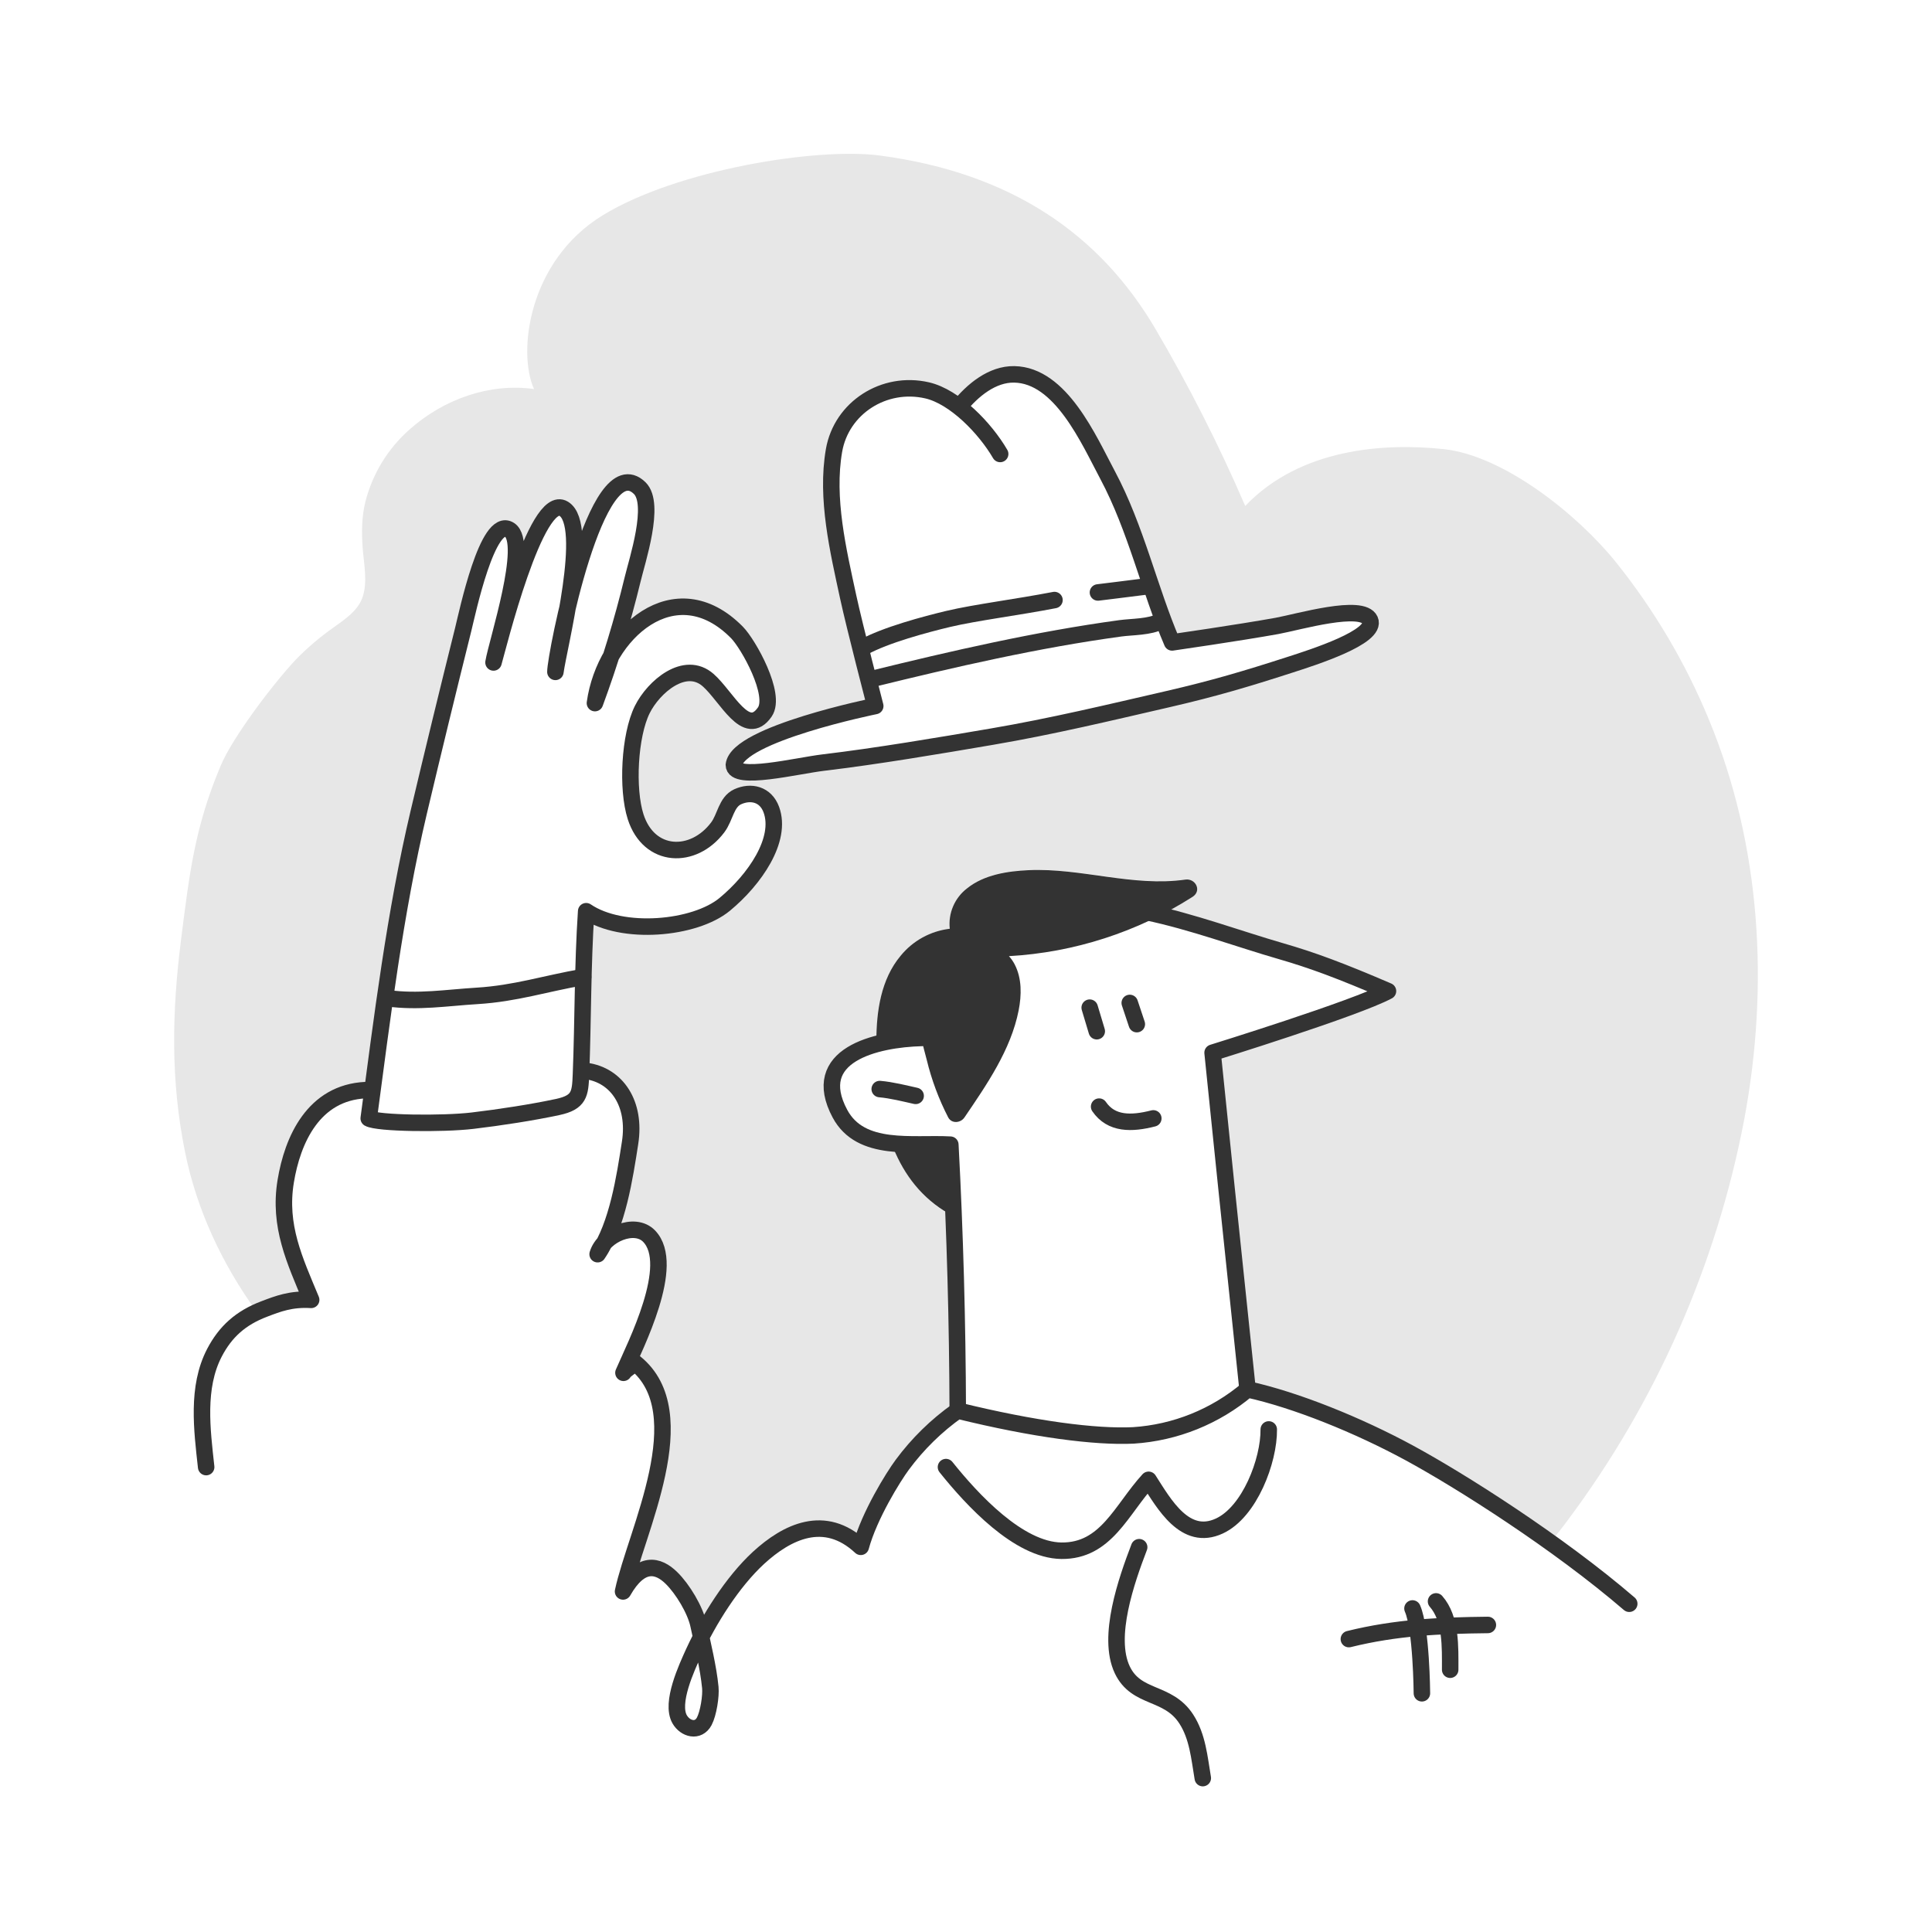 <svg width="820" height="820" viewBox="0 0 820 820" fill="none" xmlns="http://www.w3.org/2000/svg">
<path d="M725.27 305.31C715.363 281.318 702.09 258.859 685.85 238.61C669.78 218.61 638.43 193.34 612.66 190.61C587.22 187.94 551.84 190.31 528.51 214.74C517.331 188.83 504.55 163.641 490.24 139.32C466.89 99.78 429.68 73.43 373.36 66C346.75 62.5 287.46 72 255.82 91.37C224.18 110.74 219.58 149.57 226.66 165.12C207.82 162.47 188.32 169.4 173.84 182.27C164.63 190.388 158.088 201.099 155.07 213C153.48 219.44 153.44 226.17 153.94 232.75C154.44 239.33 156.13 247.1 153.83 253.62C151.83 259.27 146.35 262.87 141.73 266.21C135.9 270.284 130.47 274.902 125.51 280C116.3 289.78 98.81 312.7 93.64 325.05C82.64 351.17 80.43 370.6 76.87 398.61C72.96 429.34 72.35 458.5 78.57 489.13C83.57 513.69 94.37 536.66 109.05 556.92C110.05 556.46 111.05 556.02 112.16 555.62C117.93 553.42 123.5 551.23 132.07 551.75C125.07 534.92 118.16 520.39 121.26 501.46C124.14 483.87 133.04 463.73 155.26 462.73L158.18 462.47C163.29 423.83 168.59 383.63 177.8 344.67C183.92 318.83 190.203 293.006 196.65 267.2C198.36 260.34 207.04 218.92 216.33 224.95C224.83 230.48 210.93 272.58 209.51 281.22C211.26 275.28 227.51 208.83 239.3 215.98C246.07 220.08 244.05 239.98 241 257.69C247.51 230.6 259.28 195.25 271.56 207.22C278.48 213.96 270.42 238.12 268.56 245.95C265.93 256.95 262.83 267.81 259.38 278.5C270.57 259.02 292.71 248.15 312.79 268.5C317.67 273.44 329.7 294.95 324.6 302.3C316.7 313.69 308.54 295.79 300.6 288.77C290.77 280.11 277.44 291.53 272.6 301.26C267.15 312.26 266.01 334.99 269.79 346.74C275.48 364.45 294.3 364.98 304.63 351.26C307.88 346.94 308.19 340.53 313.09 338.26C318.73 335.69 324.99 337.15 327.39 343.73C332.04 356.46 320.32 373.41 307.59 383.93C294.86 394.45 264.09 397.23 248.8 386.83C247.28 409.55 247.48 432.23 246.64 454.83L248.84 454.64C262.01 456.42 270.07 468.64 267.52 485.09C265.52 498.03 262.89 515.32 256.52 527.68C261.42 522.3 270.75 519.74 275.58 524.75C287.32 536.92 269.75 571.03 264.69 582.75C265.56 581.3 268.4 579.86 269.69 578.55C296 599.88 269.97 650.24 264.52 675.55C272.06 662.32 279.45 664.31 285.06 669.82C289.83 674.49 295.2 683.4 296.56 689.82C296.91 691.45 297.29 693.18 297.68 694.94C303.95 682.88 312.59 670 322.06 661.32C334.06 650.32 350.06 642.32 365.44 656.66C369.06 643.32 379.27 626.93 383.06 621.82C389.617 612.949 397.55 605.184 406.56 598.82L406.91 598.9C406.55 572.79 405.75 541.62 404.7 514.57C403.371 514.602 402.045 514.427 400.77 514.05C389.7 507.05 382.77 496.88 378.42 485.38C369.37 484.38 361.18 481.43 356.56 472.83C347.31 455.52 358 447 372 443.15C372 442.68 372 442.15 372 441.72C372.05 429.12 373.94 415.61 382.3 405.64C387.497 399.249 394.98 395.135 403.16 394.17C402.795 390.923 403.273 387.638 404.548 384.63C405.824 381.622 407.853 378.994 410.44 377C417.64 371.2 427.65 369.68 436.62 369.27C458.89 368.27 480.81 376.48 503.09 373.27C507.43 372.65 510.21 378 506.17 380.58C501.73 383.42 497.167 386.03 492.48 388.41C510.28 392.69 527.73 399.07 543.48 403.63C557.16 407.58 569.03 412.02 589.08 420.63C575.38 427.97 514.64 446.78 514.64 446.78C514.64 446.78 518.83 487.83 520.48 503.63C522.12 519.25 526.97 565.01 529.59 589.63C550.07 594.15 576.52 604.85 598.26 616.63C618.874 628.163 638.819 640.853 658 654.64C660.46 651.64 662.87 648.64 665.22 645.46C702.864 595.113 728.544 536.852 740.31 475.1C750.91 418.42 747.49 358.88 725.27 305.31ZM547.5 282.18C528.99 288.18 514.97 292.3 496 296.68C470.83 302.48 446.49 308.33 421 312.68C398.21 316.57 372.32 320.96 349.5 323.68C338.19 325.03 311.5 331.68 311.5 324.68C312.97 311.53 371.5 299.68 371.5 299.68C371.5 299.68 362.77 266.11 360.01 253.34C355.78 233.73 350.45 211.56 354.01 191.18C357.16 173.18 375.22 161.5 393.52 165.7C398.03 166.7 402.69 169.33 407.08 172.7C412.86 165.55 421.18 158.7 430.5 158.84C450.3 159.17 462.16 186.62 470.15 201.61C482.21 224.25 487.84 250.06 497.52 272.61C497.52 272.61 526.07 268.5 542.02 265.61C551.02 263.98 578.29 255.93 581.52 263.11C584.75 270.29 557.09 279.08 547.5 282.18Z" fill="#E7E7E7"/>
<path d="M87.499 622.68C85.759 606.83 83.369 588.88 90.999 574.18C95.679 565.18 102.169 559.36 112.159 555.57C117.929 553.37 123.499 551.18 132.069 551.7C125.069 534.87 118.159 520.34 121.259 501.41C124.139 483.82 133.039 463.68 155.259 462.68" stroke="#333333" stroke-width="7" stroke-linecap="round" stroke-linejoin="round"/>
<path d="M248.75 454.549C261.92 456.329 269.98 468.549 267.43 484.999C265.16 499.689 262.08 519.999 253.65 532.319C256.14 524.069 269.4 518.319 275.5 524.659C287.24 536.829 269.67 570.939 264.61 582.659C265.48 581.209 268.32 579.769 269.61 578.459C295.92 599.789 269.89 650.149 264.44 675.459C271.98 662.229 279.37 664.219 284.98 669.729C289.75 674.399 295.12 683.309 296.48 689.729C298.2 697.799 300.68 707.879 301.48 716.229C301.83 719.799 300.68 727.229 298.91 730.579C296.36 735.339 290.84 733.859 288.47 729.729C284.47 722.729 291.47 707.779 294.47 701.179C300.79 687.499 310.81 671.449 321.96 661.179C333.96 650.179 349.96 642.179 365.34 656.519C368.96 643.179 379.17 626.789 382.96 621.679C389.517 612.808 397.45 605.043 406.46 598.679C439 606.679 465 609.999 481 609.229C498.845 608.082 515.848 601.228 529.5 589.679C550 594.179 576.5 604.899 598.28 616.729C620.06 628.559 661.17 654.599 691.5 680.679" stroke="#333333" stroke-width="7" stroke-linecap="round" stroke-linejoin="round"/>
<path d="M631.5 689.68C610.96 689.91 592.5 690.73 572.5 695.68" stroke="#333333" stroke-width="7" stroke-linecap="round" stroke-linejoin="round"/>
<path d="M599.5 682.68C603.3 691.32 603.5 718.68 603.5 718.68" stroke="#333333" stroke-width="7" stroke-linecap="round" stroke-linejoin="round"/>
<path d="M609.5 679.68C615.97 687.06 615.5 699.03 615.5 708.68" stroke="#333333" stroke-width="7" stroke-linecap="round" stroke-linejoin="round"/>
<path d="M483.499 656.68C478.139 670.68 469.699 694.68 476.309 708.68C482.309 721.37 495.669 717.53 503.499 729.62C508.319 737.07 509.039 746.05 510.499 754.68" stroke="#333333" stroke-width="7" stroke-linecap="round" stroke-linejoin="round"/>
<path d="M401.5 622.679C412.55 636.499 432.34 657.969 450.5 658.179C469.5 658.389 475.92 640.729 487.5 628.079C494.1 638.379 502.98 654.409 517.5 647.699C530.41 641.759 538.64 619.889 538.5 606.699" stroke="#333333" stroke-width="7" stroke-linecap="round" stroke-linejoin="round"/>
<path d="M406.5 598.679C406.38 561.259 405.36 523.519 403.35 485.829C387.42 484.929 365.35 489.209 356.5 472.689C343.17 447.799 371.55 441.019 391.35 440.529C394.85 418.269 405.06 398.969 427.9 389.529C464.95 374.269 508.38 393.529 543.5 403.649C557.18 407.599 569.05 412.039 589.1 420.649C575.4 427.989 514.66 446.799 514.66 446.799C514.66 446.799 518.85 487.849 520.5 503.649L529.5 589.649" stroke="#333333" stroke-width="7" stroke-linecap="round" stroke-linejoin="round"/>
<path d="M462.5 427.68L465.5 437.68" stroke="#333333" stroke-width="7" stroke-linecap="round" stroke-linejoin="round"/>
<path d="M479.5 425.68L482.5 434.68" stroke="#333333" stroke-width="7" stroke-linecap="round" stroke-linejoin="round"/>
<path d="M466.5 469.68C471.67 477.23 480.29 477.04 489.5 474.68" stroke="#333333" stroke-width="7" stroke-linecap="round" stroke-linejoin="round"/>
<path d="M373.379 462.23C378.479 462.68 383.909 464.07 388.629 465.12" stroke="#333333" stroke-width="7" stroke-linecap="round" stroke-linejoin="round"/>
<path d="M156.5 474.679C162.16 432.329 167.56 387.679 177.75 344.619C183.87 318.779 190.153 292.955 196.6 267.149C198.31 260.289 206.99 218.869 216.28 224.899C224.78 230.429 210.88 272.529 209.46 281.169C211.21 275.229 227.46 208.779 239.25 215.929C250.65 222.839 237.11 274.619 235.73 285.169C235.73 278.219 253.04 189.169 271.51 207.169C278.43 213.909 270.37 238.069 268.51 245.899C264.194 263.699 258.852 281.235 252.51 298.419C256.6 268.729 286.51 241.789 312.78 268.419C317.66 273.359 329.69 294.869 324.59 302.219C316.69 313.609 308.53 295.709 300.59 288.689C290.76 280.029 277.43 291.449 272.59 301.179C267.14 312.179 266 334.909 269.78 346.659C275.48 364.369 294.29 364.899 304.62 351.179C307.87 346.859 308.18 340.449 313.08 338.179C318.72 335.609 324.98 337.069 327.38 343.649C332.03 356.379 320.31 373.329 307.58 383.849C294.85 394.369 264.08 397.149 248.79 386.749C247.24 409.939 247.49 433.089 246.58 456.109C246.26 464.299 245.9 467.869 236.73 469.839C226.04 472.139 212.15 474.279 200.58 475.649C187.91 477.159 160.24 476.829 156.5 474.679Z" stroke="#333333" stroke-width="7" stroke-linecap="round" stroke-linejoin="round"/>
<path d="M164.5 423.68C177.5 425.48 189.5 423.48 202.5 422.68C218.82 421.68 231.27 417.49 247.5 414.68" stroke="#333333" stroke-width="7" stroke-linecap="round" stroke-linejoin="round"/>
<path d="M424.499 192.679C418.159 181.789 405.299 168.409 393.499 165.679C375.199 161.479 357.138 173.119 353.988 191.159C350.438 211.539 355.768 233.709 359.988 253.319C362.748 266.089 371.479 299.659 371.479 299.659C371.479 299.659 312.959 311.509 311.479 324.659C311.479 331.659 338.169 325.009 349.479 323.659C372.299 320.939 398.189 316.549 420.979 312.659C446.469 308.309 470.809 302.459 495.979 296.659C514.979 292.279 528.978 288.139 547.478 282.159C557.068 279.059 584.718 270.329 581.478 263.159C578.238 255.989 550.938 264.029 541.978 265.659C525.978 268.549 497.479 272.659 497.479 272.659C487.799 250.079 482.168 224.269 470.108 201.659C462.108 186.659 450.258 159.219 430.458 158.889C421.138 158.729 412.819 165.599 407.039 172.749" stroke="#333333" stroke-width="7" stroke-linecap="round" stroke-linejoin="round"/>
<path d="M378.359 485.24C382.669 496.74 389.639 506.91 400.709 513.91C401.203 514.219 401.763 514.407 402.344 514.459C402.924 514.511 403.508 514.426 404.049 514.21C404.049 504.75 403.859 495.29 403.349 485.83C395.719 485.4 386.679 486.15 378.359 485.24Z" fill="#333333"/>
<path d="M503.089 373.32C480.809 376.51 458.889 368.32 436.619 369.32C427.619 369.73 417.619 371.25 410.439 377.05C407.848 379.036 405.812 381.657 404.528 384.659C403.244 387.661 402.755 390.944 403.109 394.19C394.929 395.155 387.446 399.269 382.249 405.66C373.889 415.66 371.999 429.14 371.949 441.74C371.949 442.21 371.949 442.74 371.949 443.17C378.162 441.574 384.537 440.699 390.949 440.56C391.699 443.66 392.529 446.75 393.329 449.8C395.381 458.291 398.443 466.506 402.449 474.27C403.959 477.07 407.749 476.64 409.349 474.27C418.759 460.42 429.059 445.58 432.349 428.82C433.599 422.41 433.769 415.34 430.689 409.38C430.027 408.091 429.2 406.894 428.229 405.82C455.935 404.253 482.772 395.585 506.159 380.65C510.209 378.05 507.429 372.7 503.089 373.32Z" fill="#333333"/>
<path d="M466 251.46C466 251.46 479.91 249.76 486.51 248.9" stroke="#333333" stroke-width="7" stroke-linecap="round" stroke-linejoin="round"/>
<path d="M370 288.18C404.5 279.7 440 271.52 475.5 266.68C480.39 266.01 488.23 266.18 492.5 263.68" stroke="#333333" stroke-width="7" stroke-linecap="round" stroke-linejoin="round"/>
<path d="M366.5 274.68C375.81 269.53 392.85 264.98 402.5 262.68C414.04 259.95 431.5 257.78 447.55 254.68" stroke="#333333" stroke-width="7" stroke-linecap="round" stroke-linejoin="round"/>
</svg>
